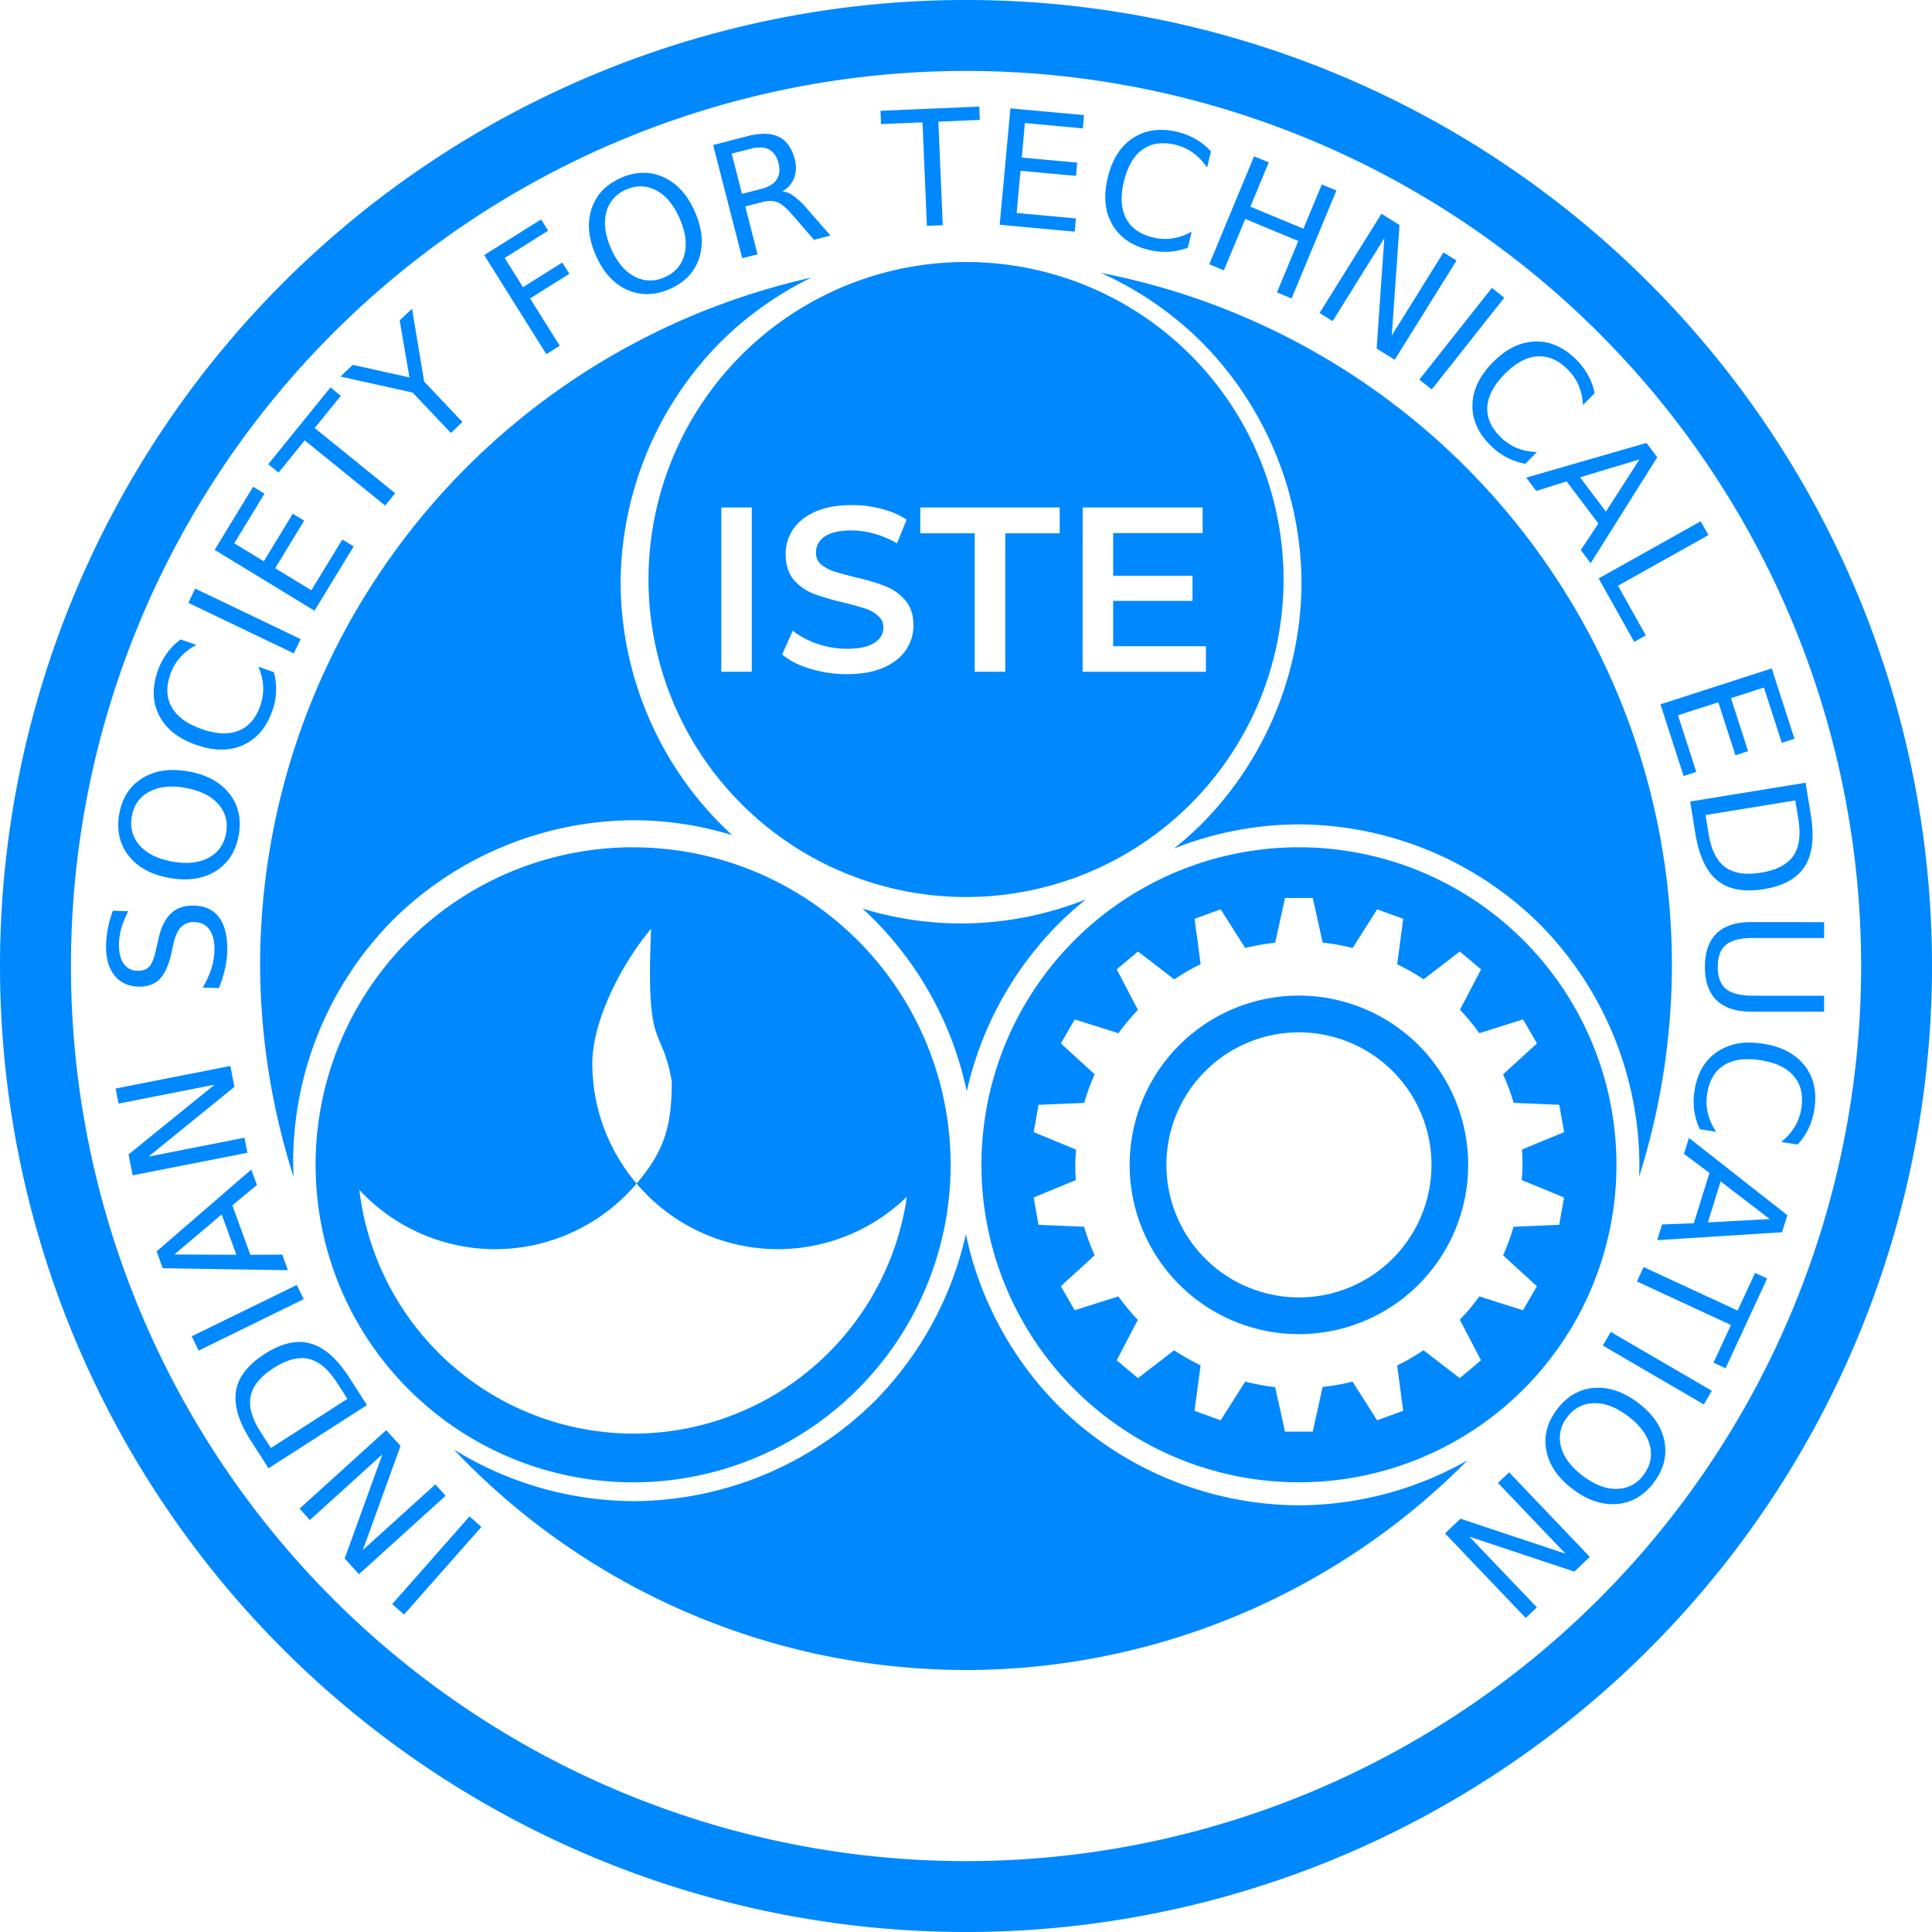 <svg xmlns="http://www.w3.org/2000/svg" viewBox="0 0 55.562 55.562" height="210" width="210"><path d="M27.782 0A27.781 27.781 0 0 0 0 27.781a27.781 27.781 0 0 0 27.781 27.781 27.781 27.781 0 0 0 27.781-27.78A27.781 27.781 0 0 0 27.782 0zm0 2.04A25.742 25.742 0 0 1 53.524 27.78 25.742 25.742 0 0 1 27.78 53.523 25.742 25.742 0 0 1 2.04 27.781 25.742 25.742 0 0 1 27.782 2.04zm.381 1.026l-2.841.12.015.383 1.193-.05.126 2.977.457-.02-.127-2.977 1.193-.05zm.895.05l-.308 3.348 2.157.198.035-.381-1.704-.157.111-1.213 1.595.147.035-.381-1.594-.147.09-.992 1.665.154.035-.382zm4.36.62a1.448 1.448 0 0 0-.836.234c-.357.233-.599.613-.725 1.139-.126.524-.084.972.128 1.344.212.37.565.616 1.06.734a1.911 1.911 0 0 0 .567.053 1.884 1.884 0 0 0 .55-.118l.11-.462a1.6 1.6 0 0 1-.552.196 1.432 1.432 0 0 1-.56-.028c-.375-.09-.633-.272-.777-.548-.143-.276-.164-.63-.06-1.06.104-.433.282-.74.535-.92.254-.18.568-.227.941-.137.19.046.361.123.512.232.153.11.287.252.403.426l.112-.466a1.777 1.777 0 0 0-.432-.35 1.944 1.944 0 0 0-.533-.211 1.949 1.949 0 0 0-.444-.06zm-11.412.111a1.89 1.89 0 0 0-.503.067l-.994.256.837 3.257.44-.113-.353-1.377.48-.123c.174-.045.32-.045.44 0 .12.046.261.163.425.354l.631.728.474-.122L23.207 6a2.11 2.11 0 0 0-.382-.362.656.656 0 0 0-.327-.134.756.756 0 0 0 .342-.388.88.88 0 0 0 .012-.548c-.081-.313-.233-.525-.456-.633a.938.938 0 0 0-.39-.087zm-.12.394a.541.541 0 0 1 .228.058c.134.068.225.197.274.388.05.19.032.35-.052.476-.082.125-.23.215-.442.27l-.555.142-.296-1.157.554-.142a.982.982 0 0 1 .288-.035zm14.18.254L34.777 7.6l.42.175.615-1.479 1.526.635-.614 1.478.42.175 1.29-3.105-.42-.175-.529 1.273-1.526-.634.529-1.273zm-17.573.473a1.631 1.631 0 0 0-.63.146c-.434.19-.717.486-.85.89-.132.402-.093.847.12 1.334.213.487.512.818.897.994.386.175.796.168 1.23-.02.431-.188.714-.484.846-.886.132-.403.092-.847-.12-1.333-.213-.487-.512-.818-.897-.994a1.365 1.365 0 0 0-.596-.129zm-.039.392a.934.934 0 0 1 .423.117c.276.148.499.417.669.806.17.388.215.734.136 1.037a.941.941 0 0 1-.57.652.952.952 0 0 1-.87-.023c-.277-.148-.5-.416-.67-.804-.17-.39-.215-.736-.136-1.04a.954.954 0 0 1 .574-.653 1.03 1.03 0 0 1 .444-.093zm21.275.787L37.95 9.001l.375.234 1.487-2.387-.222 3.175.52.324 1.778-2.854-.375-.234-1.487 2.388.222-3.176zm-24.167.163l-1.637 1.026 1.787 2.849.385-.242-.853-1.36 1.13-.709-.204-.324-1.13.709-.526-.84 1.251-.785zm12.22 1.225a9.131 9.131 0 0 0-9.132 9.132 9.131 9.131 0 0 0 9.132 9.13 9.131 9.131 0 0 0 9.131-9.13 9.131 9.131 0 0 0-9.131-9.132zm3.87.31a9.786 9.786 0 0 1 2.91 1.998 9.908 9.908 0 0 1 2.868 6.923 9.91 9.91 0 0 1-2.867 6.923 9.5 9.5 0 0 1-.8.713 9.8 9.8 0 0 1 3.593-.694 9.909 9.909 0 0 1 6.923 2.868 9.908 9.908 0 0 1 2.868 6.923c0 .113-.003.227-.008.34a20.301 20.28 0 0 0 .943-6.092A20.301 20.28 0 0 0 31.65 7.846zm-8.323.14A20.301 20.28 0 0 0 7.48 27.747a20.301 20.28 0 0 0 .963 6.099 9.216 9.216 0 0 1-.012-.466 9.908 9.908 0 0 1 2.868-6.923 9.909 9.909 0 0 1 6.923-2.868c.961 0 1.92.148 2.838.43a9.382 9.382 0 0 1-.345-.329 9.91 9.91 0 0 1-2.867-6.924 9.908 9.908 0 0 1 2.868-6.923 9.752 9.752 0 0 1 2.612-1.856zm19.576.294l-2.086 2.638.357.282 2.085-2.637zm-31.055.6l-.355.335.28 1.64-1.629-.362-.354.337 2.074.46 1.102 1.162.331-.315-1.101-1.162zm32.362.942c-.028 0-.053 0-.08.002-.426.016-.829.218-1.207.605-.377.385-.571.79-.58 1.219-.008.427.169.818.532 1.174a1.918 1.918 0 0 0 .46.337c.165.086.342.146.531.18l.333-.339a1.568 1.568 0 0 1-.575-.115 1.442 1.442 0 0 1-.468-.311c-.274-.269-.403-.559-.385-.869.02-.311.184-.625.494-.941.311-.317.622-.488.932-.513.31-.023.603.096.877.366a1.442 1.442 0 0 1 .32.462 1.6 1.6 0 0 1 .127.572l.336-.343a1.736 1.736 0 0 0-.192-.522 1.938 1.938 0 0 0-.348-.455c-.341-.334-.71-.504-1.107-.509zm-34.708 1.32l-1.79 2.21.297.24.752-.927 2.314 1.876.288-.355L9.05 12.31l.752-.928zm37.847 1.597l-3.458.998.288.383.874-.274.912 1.21-.505.764.284.378 1.915-3.047zm-.203.475l-.964 1.501-.744-.987zm-39.868.785l-1.107 1.815 2.871 1.75 1.128-1.85-.327-.198-.89 1.46-1.041-.633.833-1.368-.327-.2-.833 1.368-.85-.518.87-1.427zm17.22.528c.288 0 .571.035.85.108.28.072.52.175.723.31l-.277.683a2.713 2.713 0 0 0-.648-.277 2.418 2.418 0 0 0-.655-.095c-.347 0-.606.059-.777.176a.543.543 0 0 0-.25.466c0 .135.048.245.142.33.1.086.223.154.372.203.149.05.35.106.607.169.352.08.64.166.865.257a1.421 1.421 0 0 1 .574.398c.162.18.243.423.243.73a1.231 1.231 0 0 1-.216.708c-.14.212-.354.38-.642.507-.288.126-.639.189-1.053.189-.365 0-.718-.052-1.06-.156-.338-.103-.606-.24-.804-.411l.304-.682c.194.153.43.279.709.378.283.094.567.141.85.141.352 0 .613-.056.784-.168.176-.113.264-.261.264-.446a.416.416 0 0 0-.15-.33.954.954 0 0 0-.364-.21 8.393 8.393 0 0 0-.607-.17 7.378 7.378 0 0 1-.878-.255 1.485 1.485 0 0 1-.574-.399c-.158-.184-.237-.432-.237-.743 0-.26.07-.497.21-.709.144-.216.357-.387.641-.513.288-.126.64-.189 1.053-.189zm-3.757.068h.877v4.726h-.877zm5.723 0h4.01v.742H28.91v3.984h-.878v-3.984h-1.566zm4.67 0h3.45v.736h-2.573v1.228h2.282v.723h-2.282v1.303h2.667v.736h-3.545zm17.773.398l-2.933 1.643 1.022 1.825.334-.187-.8-1.428 2.6-1.456zM5.614 16.926l-.197.41L8.45 18.79l.197-.41zm-.42 1.464a1.77 1.77 0 0 0-.391.394 1.932 1.932 0 0 0-.265.508c-.169.48-.155.91.043 1.29.195.38.548.66 1.058.839.509.179.959.182 1.35.008.39-.174.67-.5.84-.98a1.914 1.914 0 0 0 .11-.558 1.857 1.857 0 0 0-.061-.559l-.448-.158c.083.192.13.382.138.57a1.496 1.496 0 0 1-.083.555c-.128.363-.336.601-.625.716-.29.114-.644.098-1.062-.049-.419-.147-.705-.356-.858-.627-.155-.27-.168-.587-.04-.95a1.441 1.441 0 0 1 .283-.485c.124-.141.279-.26.464-.357zm45.759.833l-3.2 1.033.666 2.062.364-.118-.526-1.629 1.16-.374.492 1.524.364-.118-.492-1.524.947-.306.514 1.59.364-.117zm-45.998 2.92c-.325.004-.61.082-.858.235-.362.223-.584.566-.667 1.03-.083.465.008.866.268 1.2.26.334.653.548 1.176.641.523.093.965.027 1.325-.193.36-.224.582-.569.665-1.034.083-.465-.004-.863-.266-1.196-.263-.334-.655-.548-1.176-.64a2.664 2.664 0 0 0-.467-.042zm46.972.368l-3.32.54.15.922c.104.64.315 1.09.632 1.348.318.259.763.342 1.335.25.569-.093.962-.312 1.18-.656.22-.344.277-.838.172-1.481zm-47.03.109a1.996 1.996 0 0 1 .44.04c.417.074.73.228.938.462a.941.941 0 0 1 .225.836.954.954 0 0 1-.502.711c-.276.148-.623.184-1.04.11-.418-.075-.731-.23-.94-.464a.953.953 0 0 1-.225-.84.94.94 0 0 1 .502-.707c.172-.092.373-.141.601-.147zm46.733.4l.089.542c.074.458.023.81-.148 1.056-.172.247-.48.406-.924.478-.448.073-.793.02-1.035-.16-.242-.179-.4-.497-.474-.955l-.088-.542zm-33.422 1.347A9.131 9.131 0 0 0 9.076 33.5a9.131 9.131 0 0 0 9.132 9.13 9.131 9.131 0 0 0 9.131-9.13 9.131 9.131 0 0 0-9.131-9.132zm19.148 0a9.131 9.131 0 0 0-9.131 9.132 9.131 9.131 0 0 0 9.13 9.13 9.131 9.131 0 0 0 9.132-9.13 9.131 9.131 0 0 0-9.131-9.132zm-.4 1.458h.799l.282 1.282a6.43 6.43 0 0 1 .862.157l.706-1.113.75.273-.174 1.307a6.43 6.43 0 0 1 .761.433l1.04-.8.612.513-.608 1.162a6.43 6.43 0 0 1 .559.675l1.256-.398.4.691-.974.89a6.43 6.43 0 0 1 .304.82l1.312.056.139.786-1.212.5a6.43 6.43 0 0 1 .016.44 6.43 6.43 0 0 1-.024.437l1.218.502-.138.786-1.314.056a6.43 6.43 0 0 1-.3.823l.971.887-.4.691-1.254-.398a6.43 6.43 0 0 1-.563.67l.61 1.167-.611.514-1.043-.803a6.43 6.43 0 0 1-.758.439l.174 1.303-.75.273-.706-1.112a6.43 6.43 0 0 1-.861.152l-.284 1.286h-.798l-.283-1.28a6.43 6.43 0 0 1-.861-.159l-.707 1.113-.75-.273.174-1.307a6.43 6.43 0 0 1-.761-.433l-1.04.8-.612-.512.607-1.163a6.43 6.43 0 0 1-.558-.675l-1.257.398-.399-.691.974-.89a6.43 6.43 0 0 1-.305-.82l-1.312-.056-.138-.786 1.211-.5a6.43 6.43 0 0 1-.015-.44 6.43 6.43 0 0 1 .023-.437l-1.218-.502.139-.786 1.314-.055a6.43 6.43 0 0 1 .3-.823l-.972-.888.4-.69 1.255.397a6.43 6.43 0 0 1 .562-.67l-.61-1.167.612-.513 1.042.802a6.43 6.43 0 0 1 .759-.439l-.174-1.303.75-.273.706 1.112a6.43 6.43 0 0 1 .861-.151zm-5.724.04a9.8 9.8 0 0 1-3.592.693 9.723 9.723 0 0 1-2.839-.429c.118.106.233.216.346.328a9.916 9.916 0 0 1 2.656 4.929 9.91 9.91 0 0 1 2.63-4.809 9.499 9.499 0 0 1 .8-.713zm-25.66.18c-.272-.008-.492.07-.658.228-.167.157-.287.404-.36.742l-.062.273c-.052.248-.117.416-.194.505-.078.087-.192.128-.34.125a.475.475 0 0 1-.406-.21c-.093-.138-.137-.33-.13-.578a1.746 1.746 0 0 1 .07-.442c.044-.152.11-.314.196-.484l-.443-.012c-.061.17-.108.336-.14.5a2.818 2.818 0 0 0-.054.48c-.009.368.07.659.236.873.167.213.398.322.696.33.256.003.459-.066.606-.214.148-.149.26-.392.334-.73l.061-.275c.052-.23.126-.395.221-.493a.496.496 0 0 1 .39-.144c.19.004.334.078.433.222.098.143.145.345.139.604a1.862 1.862 0 0 1-.092.521 2.645 2.645 0 0 1-.246.537l.468.012c.075-.19.133-.375.173-.553.04-.179.062-.348.066-.507.007-.422-.067-.744-.23-.965-.163-.223-.408-.339-.734-.346zm44.79.473c-.44 0-.77.108-.994.324-.224.218-.336.539-.337.964 0 .423.112.743.335.96.224.217.555.326.993.327l2.1.001v-.457l-2.043-.002c-.36 0-.62-.065-.78-.196-.157-.13-.235-.342-.235-.633 0-.293.079-.504.237-.635.159-.13.419-.196.779-.195l2.043.001v-.457zm-31.638.194c-.155 3.624.296 2.695.595 4.384 0 1.264-.194 1.978-1.012 2.942a5.338 5.338 0 0 0 4.065 1.887 5.34 5.34 0 0 0 3.708-1.507 7.952 7.952 0 0 1-7.86 6.811 7.95 7.95 0 0 1-7.885-7.008 5.338 5.338 0 0 0 3.9 1.704c1.569 0 3.058-.69 4.072-1.887a5.338 5.338 0 0 1-1.273-3.451c0-1.264.873-2.91 1.69-3.875zm18.632 1.92a4.868 4.868 0 0 0-4.868 4.869 4.868 4.868 0 0 0 4.868 4.867 4.868 4.868 0 0 0 4.867-4.867 4.868 4.868 0 0 0-4.867-4.868zm0 1.057a3.812 3.812 0 0 1 3.812 3.812 3.812 3.812 0 0 1-3.812 3.811 3.812 3.812 0 0 1-3.812-3.811 3.812 3.812 0 0 1 3.812-3.812zm12.969.295a1.63 1.63 0 0 0-.947.268c-.352.242-.568.614-.646 1.117a1.979 1.979 0 0 0-.008.568 1.895 1.895 0 0 0 .162.539l.47.073a1.6 1.6 0 0 1-.24-.534 1.448 1.448 0 0 1-.02-.562c.06-.38.22-.652.483-.818.265-.165.616-.214 1.053-.145.44.069.759.222.959.46.201.238.272.547.213.927a1.466 1.466 0 0 1-.19.528 1.602 1.602 0 0 1-.392.436l.474.074a1.764 1.764 0 0 0 .313-.459c.081-.167.137-.35.168-.548.079-.503-.012-.923-.277-1.26-.262-.338-.66-.548-1.194-.632a2.636 2.636 0 0 0-.383-.032zm-43.701.672l-3.3.649.086.433 2.76-.543-2.473 2.006.118.6 3.3-.648-.085-.433-2.76.543 2.472-2.006zm41.947 2.069l-.142.458.733.548-.45 1.448-.914.035-.14.452 3.591-.227.153-.492zm-41.344.91l-2.723 2.353.176.485 3.6.057-.164-.45-.916.007-.518-1.424.707-.583zm42.255.34l1.416 1.085-1.782.095zm-43.107.95l.423 1.161-1.784-.008zm21.402.57a9.91 9.91 0 0 1-2.63 4.808 9.909 9.909 0 0 1-6.923 2.868 9.91 9.91 0 0 1-5.176-1.488 20.301 20.28 0 0 0 14.734 6.345 20.301 20.28 0 0 0 14.423-6.031 9.892 9.892 0 0 1-4.85 1.294 9.908 9.908 0 0 1-6.922-2.867 9.916 9.916 0 0 1-2.656-4.93zm19.491.943l-.192.415 2.704 1.252-.502 1.083.348.161 1.195-2.581-.347-.161-.502 1.083zm-38.733.516l-3.021 1.477.2.41 3.02-1.478zm37.789 1.35l-.23.392L49 40.39l.23-.393zm-37.698.29c-.313-.003-.652.112-1.018.347-.485.312-.76.668-.822 1.07-.064.404.08.88.432 1.428l.505.787 2.83-1.817-.505-.787c-.35-.545-.723-.873-1.117-.985a1.179 1.179 0 0 0-.305-.043zm.024.464a.774.774 0 0 1 .228.023c.293.067.565.296.816.687l.297.462-2.2 1.413-.298-.463c-.25-.39-.345-.733-.284-1.027.059-.295.277-.563.656-.807.287-.184.548-.28.785-.286zm37.342.853a2.133 2.133 0 0 0-.158.004c-.423.036-.776.245-1.06.623-.283.377-.384.773-.301 1.188.083.416.337.783.761 1.102.425.32.848.46 1.27.425.423-.036.776-.242 1.059-.619.284-.378.385-.776.302-1.193-.083-.415-.336-.782-.761-1.101-.372-.28-.743-.423-1.112-.43zm-.154.442c.314-.008.64.117.978.371.34.255.55.535.63.837.08.304.02.588-.178.852a.94.94 0 0 1-.766.405c-.313.008-.64-.117-.98-.372-.338-.255-.548-.533-.628-.836a.94.94 0 0 1 .175-.849.954.954 0 0 1 .77-.408zm-34.73.776l-2.492 2.257.296.328 2.085-1.889-1.084 2.994.41.454 2.493-2.257-.296-.327-2.085 1.888 1.084-2.994zM43.4 42.342l-.32.305 1.942 2.035-3.02-1.006-.444.423 2.321 2.433.32-.305-1.942-2.035 3.02 1.006.444-.423zM13.503 43.61l-2.224 2.522.341.301 2.224-2.521z" fill="#08f"/></svg>